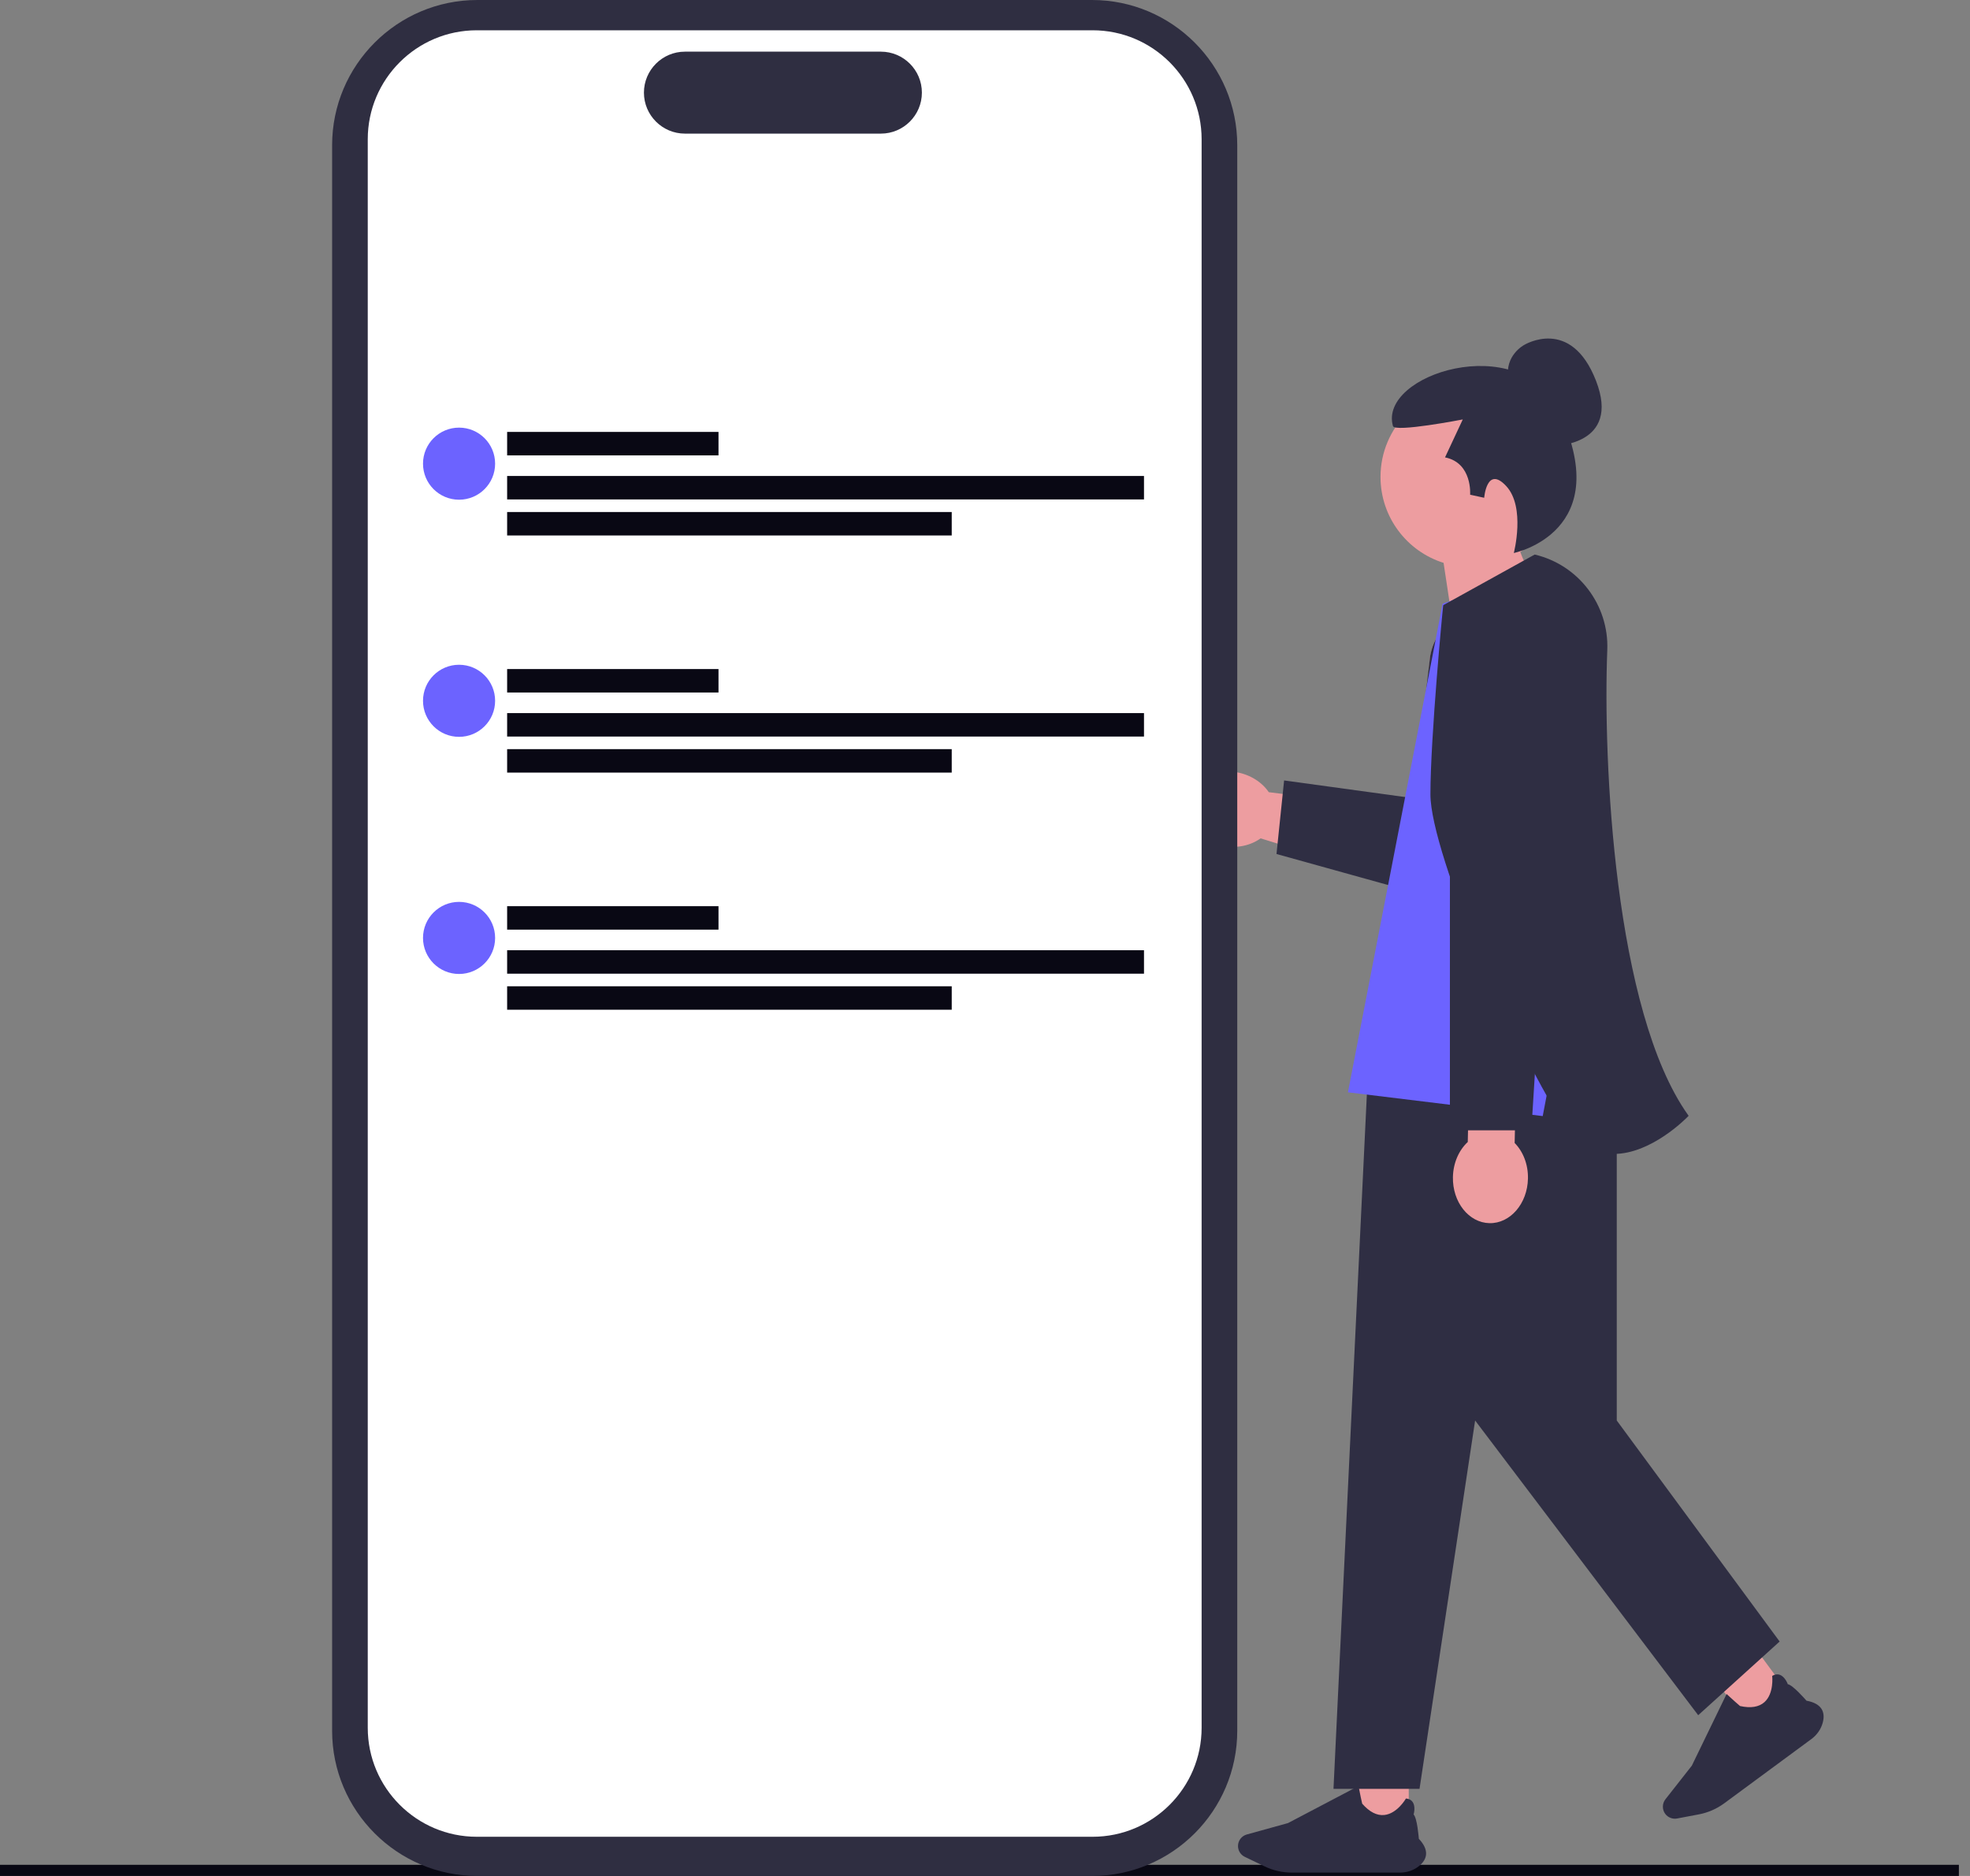 <svg width="168" height="160" viewBox="0 0 168 160" fill="none" xmlns="http://www.w3.org/2000/svg">
<rect x="0" y="0" width="168" height="160" fill="#808080" stroke="none"/>
<g clip-path="url(#clip0_221_1742)">
<path d="M131.33 56.721C131.33 57.078 131.289 57.444 131.202 57.809L127.587 73.192C127.075 75.379 124.883 76.734 122.698 76.216L108.211 71.721L107.503 71.503C106.679 72.1 105.528 72.374 104.326 72.162C102.223 71.79 100.767 70.079 101.074 68.338C101.381 66.599 103.335 65.489 105.438 65.859C106.64 66.071 107.629 66.722 108.2 67.563L108.211 67.566L108.248 67.572L120.857 69.132L121.917 56.342C122.119 53.898 124.161 52.018 126.614 52.018C129.275 52.018 131.33 54.192 131.33 56.721Z" fill="#ED9DA0"/>
<path d="M131.329 56.721C131.329 57.078 131.288 57.444 131.202 57.809L128.236 73.841C127.723 76.028 125.532 77.382 123.347 76.865L108.859 72.837L109.508 66.564L120.541 68.078L121.917 56.342C122.118 53.898 124.16 52.018 126.613 52.018C129.274 52.018 131.329 54.192 131.329 56.721Z" fill="#2F2E43"/>
<path d="M0 159.801H13.106H24.755H25.224H35.479H105.711H122.424H167.052" stroke="#090814" stroke-width="1.5" stroke-miterlimit="10"/>
<path d="M150.145 141.199L146.646 143.779L149.225 147.278L152.725 144.698L150.145 141.199Z" fill="#ED9DA0"/>
<path d="M154.475 148.322L147.037 153.806C146.401 154.274 145.655 154.6 144.879 154.747L143.021 155.098C142.637 155.171 142.239 155.015 142.007 154.7C141.735 154.331 141.743 153.822 142.026 153.461L144.278 150.593L147.242 144.481L147.26 144.497C147.688 144.888 148.339 145.478 148.388 145.506C149.303 145.709 150.006 145.595 150.477 145.168C151.299 144.423 151.133 142.962 151.132 142.948L151.13 142.936L151.14 142.931C151.364 142.799 151.58 142.769 151.781 142.843C152.209 142.999 152.432 143.561 152.464 143.647C152.882 143.705 153.968 144.951 154.056 145.052C154.681 145.165 155.111 145.399 155.335 145.749C155.53 146.055 155.568 146.444 155.447 146.907C155.302 147.464 154.957 147.967 154.475 148.322Z" fill="#2F2E43"/>
<path d="M120.137 151.41H115.79V155.757H120.137V151.41Z" fill="#ED9DA0"/>
<path d="M119.395 159.712H110.154C109.364 159.712 108.571 159.531 107.859 159.189L106.155 158.37C105.803 158.2 105.575 157.839 105.575 157.448C105.575 156.989 105.884 156.584 106.325 156.462L109.84 155.489L115.853 152.329L115.857 152.351C115.97 152.921 116.144 153.781 116.166 153.833C116.783 154.54 117.416 154.865 118.049 154.801C119.152 154.689 119.886 153.415 119.893 153.402L119.899 153.392L119.91 153.393C120.169 153.42 120.36 153.524 120.478 153.703C120.73 154.083 120.577 154.667 120.551 154.756C120.853 155.051 120.988 156.698 120.998 156.831C121.434 157.293 121.642 157.737 121.614 158.151C121.59 158.513 121.389 158.849 121.018 159.15C120.57 159.512 119.994 159.712 119.395 159.712Z" fill="#2F2E43"/>
<path d="M137.876 83.451H117.04L113.719 152.573H121.056L125.797 121.154L144.821 146.289L151.766 140.005L137.876 121.154V83.451Z" fill="#2F2E43"/>
<path d="M132.512 38.025C132.512 38.025 138.253 38.012 136.108 32.481C133.964 26.95 129.971 29.426 129.971 29.426C129.971 29.426 128.288 30.315 128.635 32.298" fill="#2F2E43"/>
<path d="M133.086 40.678C133.086 36.437 129.648 32.999 125.407 32.999C121.167 32.999 117.729 36.437 117.729 40.678C117.729 44.117 119.99 47.028 123.107 48.006L124.591 57.816L132.159 51.51C132.159 51.51 130.524 49.428 129.647 47.08C131.719 45.704 133.086 43.351 133.086 40.678Z" fill="#ED9DA0"/>
<path d="M129.097 47.165C129.097 47.165 130.117 43.255 128.45 41.458C126.786 39.664 126.571 42.455 126.571 42.455L125.371 42.194C125.371 42.194 125.58 39.48 123.231 39.01L124.744 35.774C124.744 35.774 118.95 36.899 118.79 36.338C117.533 31.922 129.522 28.15 132.834 34.887C137.985 45.365 129.097 47.165 129.097 47.165Z" fill="#2F2E43"/>
<path d="M133.3 73.975L136.703 84.003L117.45 83.787L120.321 74.624L133.3 73.975Z" fill="#ED9DA0"/>
<path d="M131.562 48.524L123.024 51.492L114.952 93.162L131.562 95.19L132.773 88.837L133.928 95.19H139.681L133.478 53.752C133.2 51.897 132.548 50.118 131.562 48.524Z" fill="#6C63FF"/>
<path d="M129.169 97.485L129.317 90.636L125.318 90.549L125.17 97.399C124.423 98.091 123.931 99.168 123.904 100.388C123.858 102.523 125.253 104.285 127.02 104.323C128.787 104.361 130.257 102.662 130.303 100.527C130.33 99.306 129.884 98.21 129.169 97.485Z" fill="#ED9DA0"/>
<path d="M123.647 63.204V96.404H130.593L132.645 63.484" fill="#2F2E43"/>
<path d="M137.633 98.418C137.512 98.418 137.39 98.414 137.267 98.404C135.808 98.295 134.552 97.512 133.535 96.079C129.706 90.684 121.985 72.83 121.985 67.752C121.985 62.901 123.042 51.781 123.078 51.614L130.876 47.297C134.617 48.175 137.221 51.601 137.068 55.443C136.694 64.829 137.656 86.226 143.953 95.093L144.004 95.166L143.942 95.231C143.812 95.365 140.83 98.418 137.633 98.418Z" fill="#2F2E43"/>
<path d="M93.126 160H40.71C33.88 160 28.323 154.444 28.323 147.614V12.386C28.323 5.556 33.88 0 40.71 0H93.126C99.956 0 105.512 5.556 105.512 12.386V147.614C105.512 154.444 99.956 160 93.126 160Z" fill="#2F2E41"/>
<path d="M93.179 156.657H40.656C35.532 156.657 31.362 152.488 31.362 147.363V11.877C31.362 6.752 35.532 2.583 40.656 2.583H93.179C98.304 2.583 102.473 6.752 102.473 11.877V147.363C102.473 152.488 98.304 156.657 93.179 156.657Z" fill="white"/>
<path d="M75.123 11.396H58.409C56.482 11.396 54.914 9.828 54.914 7.901C54.914 5.974 56.482 4.406 58.409 4.406H75.123C77.05 4.406 78.618 5.974 78.618 7.901C78.618 9.828 77.05 11.396 75.123 11.396Z" fill="#2F2E41"/>
<path d="M43.248 37.838H61.273" stroke="#090814" stroke-width="2" stroke-miterlimit="10"/>
<path d="M43.248 44.67H81.163" stroke="#090814" stroke-width="2" stroke-miterlimit="10"/>
<path d="M43.248 41.596H97.559" stroke="#090814" stroke-width="2" stroke-miterlimit="10"/>
<path d="M39.148 42.62C40.846 42.62 42.223 41.244 42.223 39.546C42.223 37.848 40.846 36.472 39.148 36.472C37.451 36.472 36.074 37.848 36.074 39.546C36.074 41.244 37.451 42.62 39.148 42.62Z" fill="#6C63FF"/>
<path d="M43.248 58.063H61.273" stroke="#090814" stroke-width="2" stroke-miterlimit="10"/>
<path d="M43.248 64.894H81.163" stroke="#090814" stroke-width="2" stroke-miterlimit="10"/>
<path d="M43.248 61.82H97.559" stroke="#090814" stroke-width="2" stroke-miterlimit="10"/>
<path d="M39.148 62.845C40.846 62.845 42.223 61.469 42.223 59.771C42.223 58.073 40.846 56.697 39.148 56.697C37.451 56.697 36.074 58.073 36.074 59.771C36.074 61.469 37.451 62.845 39.148 62.845Z" fill="#6C63FF"/>
<path d="M43.248 78.288H61.273" stroke="#090814" stroke-width="2" stroke-miterlimit="10"/>
<path d="M43.248 85.119H81.163" stroke="#090814" stroke-width="2" stroke-miterlimit="10"/>
<path d="M43.248 82.045H97.559" stroke="#090814" stroke-width="2" stroke-miterlimit="10"/>
<path d="M39.148 83.07C40.846 83.07 42.223 81.694 42.223 79.996C42.223 78.298 40.846 76.921 39.148 76.921C37.451 76.921 36.074 78.298 36.074 79.996C36.074 81.694 37.451 83.07 39.148 83.07Z" fill="#6C63FF"/>
</g>
<defs>
<clipPath id="clip0_221_1742">
<rect width="167.052" height="160" fill="white"/>
</clipPath>
</defs>
</svg>
